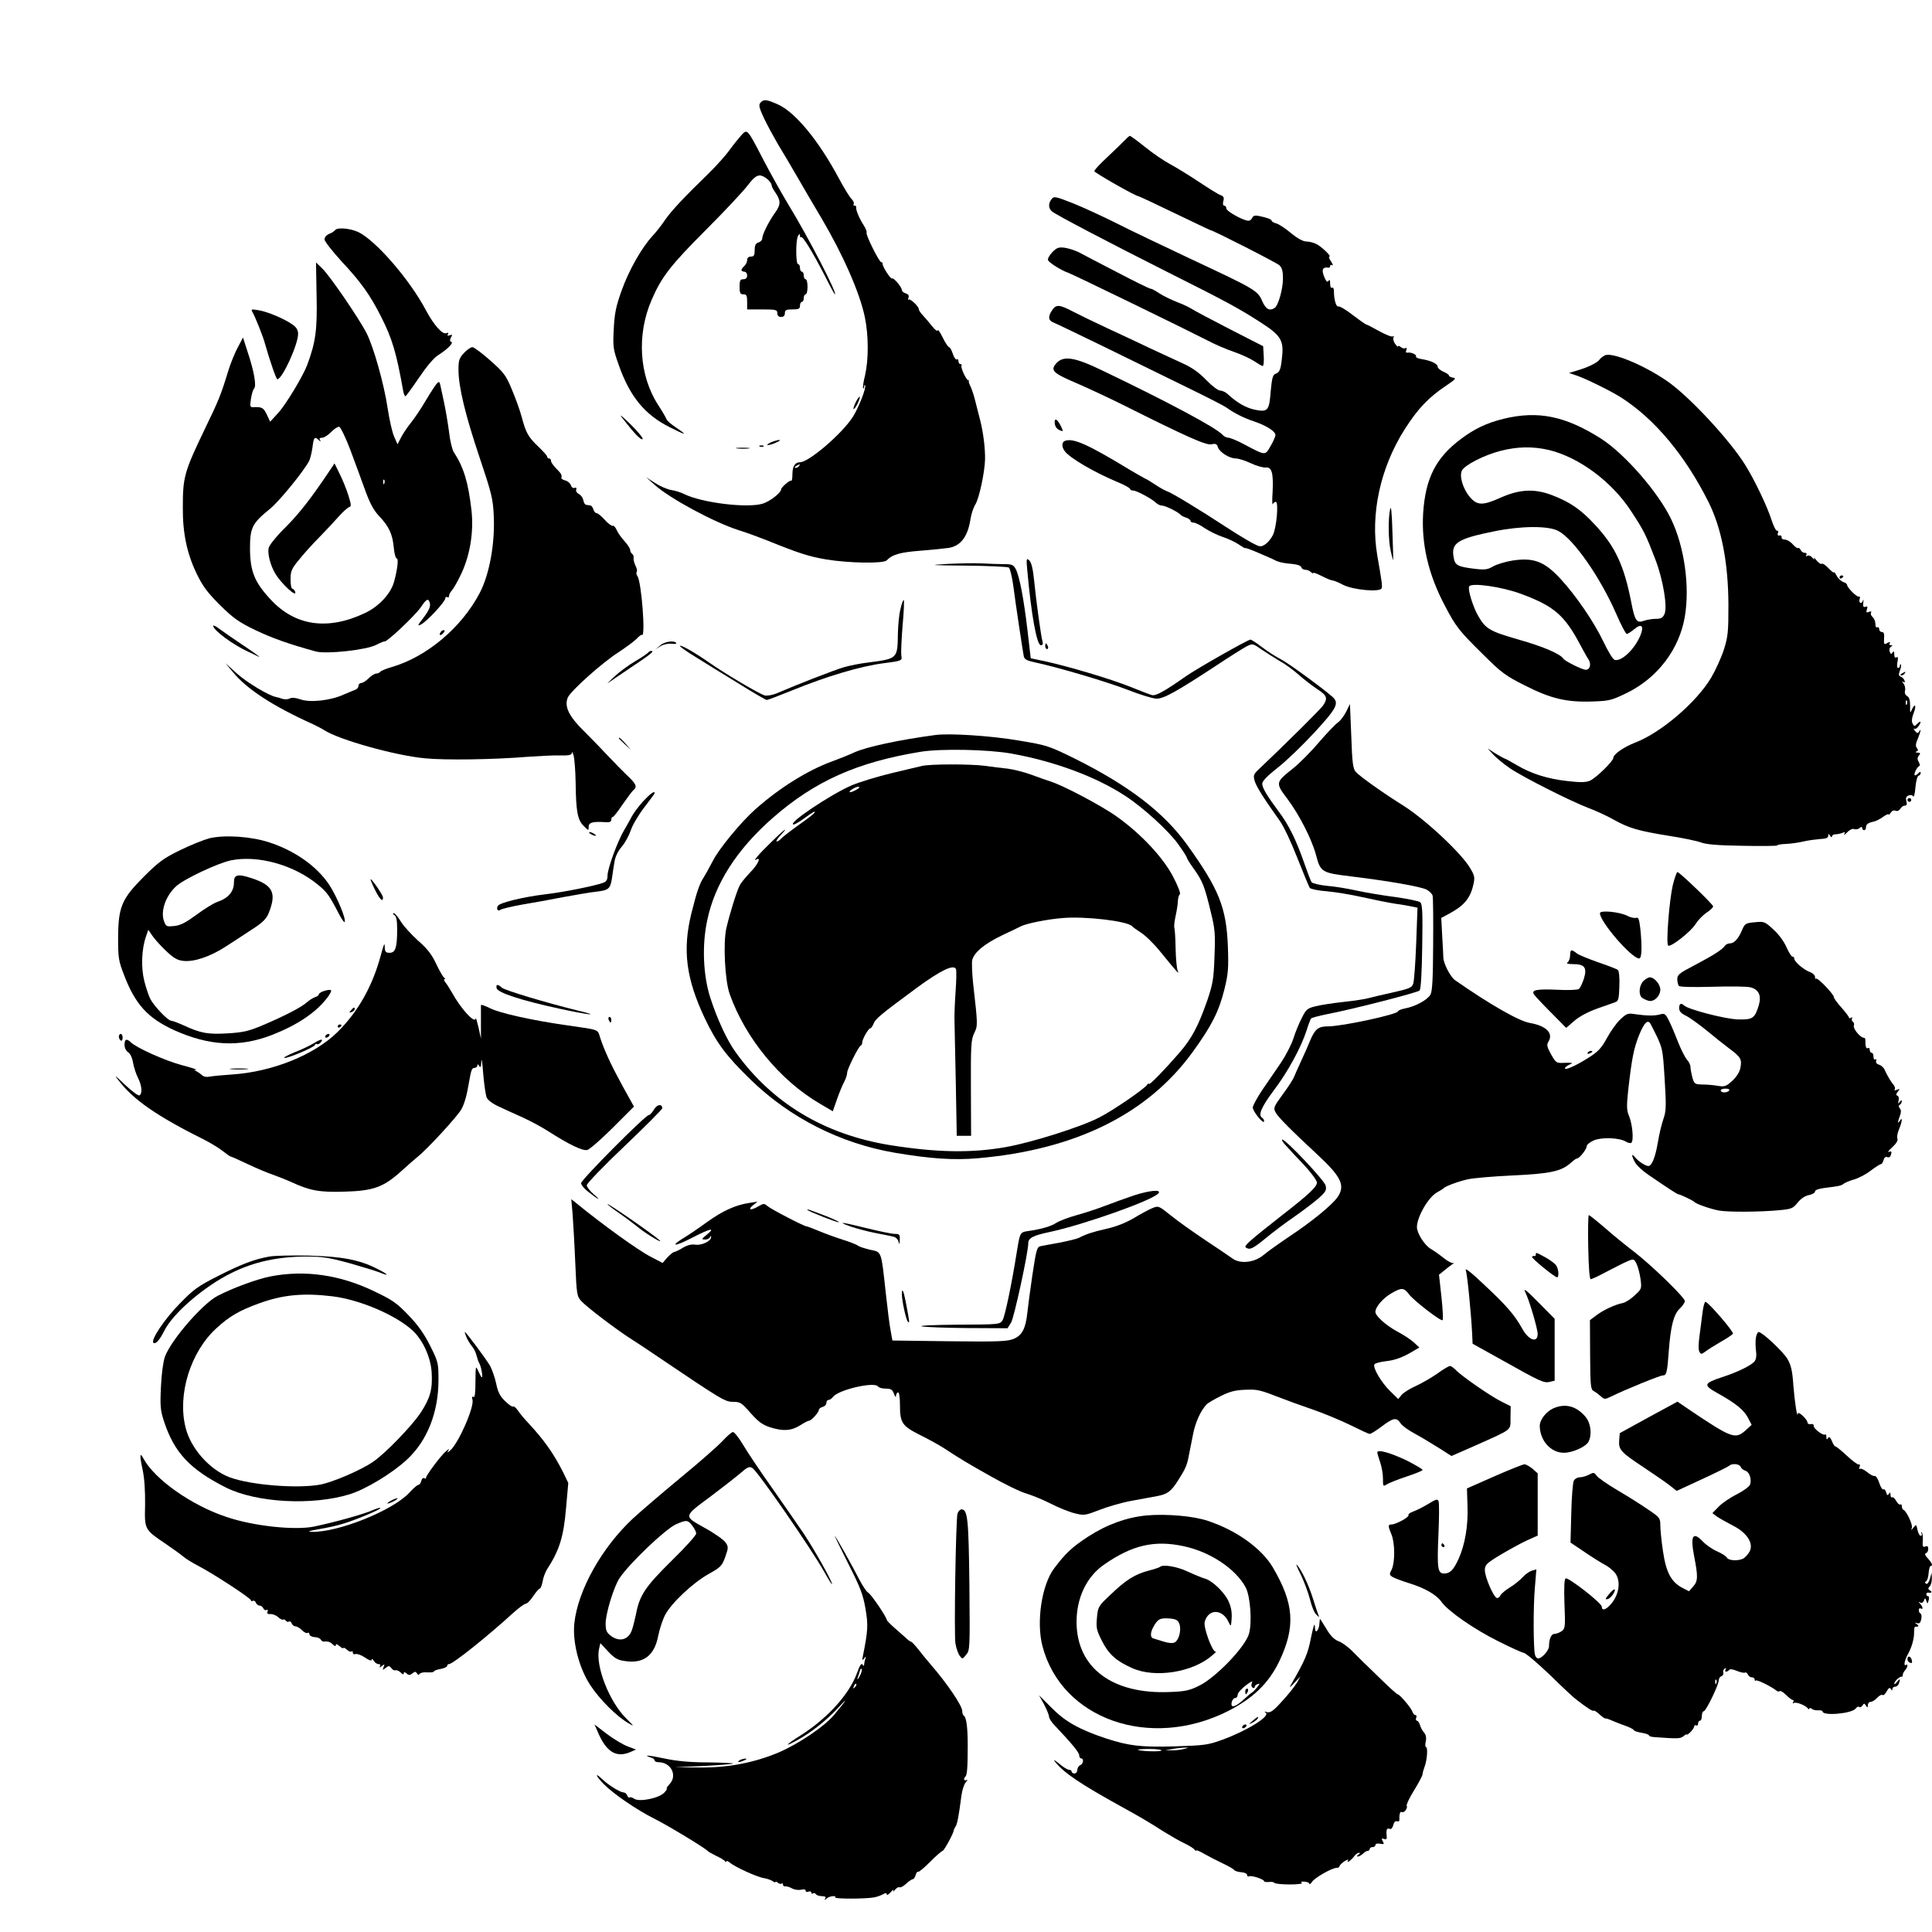 <?xml version="1.0" standalone="no"?>
<!DOCTYPE svg PUBLIC "-//W3C//DTD SVG 20010904//EN"
 "http://www.w3.org/TR/2001/REC-SVG-20010904/DTD/svg10.dtd">
<svg version="1.0" xmlns="http://www.w3.org/2000/svg"
 width="1024pt" height="1024pt" viewBox="0 0 1024 1024"
 preserveAspectRatio="xMidYMid meet">

<g transform="translate(0,1024) scale(0.1,-0.1)"
fill="#000000" stroke="none">
<path d="M4030 9695 c-10 -12 -6 -27 19 -81 17 -36 51 -98 74 -138 24 -39 72
-120 107 -181 35 -60 91 -157 126 -215 113 -192 202 -394 228 -522 20 -97 20
-224 1 -307 -9 -35 -13 -66 -10 -69 3 -3 5 1 5 8 0 7 2 11 5 8 9 -9 -34 -120
-65 -168 -57 -89 -233 -240 -280 -240 -26 0 -40 -22 -40 -64 0 -21 -3 -37 -6
-34 -6 6 -54 -35 -54 -46 0 -17 -58 -63 -96 -75 -80 -26 -326 4 -419 51 -16 8
-47 18 -68 21 -20 3 -59 20 -85 37 l-47 30 45 -40 c80 -72 316 -199 445 -240
39 -12 104 -36 145 -52 178 -72 226 -87 318 -103 120 -20 305 -23 322 -5 29
31 72 43 178 51 63 5 131 12 151 15 64 11 101 61 115 154 4 25 15 60 26 77 20
33 49 168 51 238 1 58 -9 142 -26 208 -8 31 -21 81 -28 110 -7 28 -19 62 -25
73 -6 12 -9 24 -7 28 3 3 2 4 -2 1 -8 -7 -43 67 -37 77 3 5 0 8 -5 8 -6 0 -11
7 -11 16 0 8 -4 13 -9 9 -5 -3 -15 11 -21 30 -6 19 -15 35 -20 35 -4 0 -20 23
-34 52 -14 29 -26 45 -26 37 0 -7 -13 1 -28 20 -15 19 -37 45 -49 58 -13 13
-23 28 -23 34 0 15 -47 59 -54 51 -4 -3 -4 1 -1 10 4 11 0 18 -14 23 -12 3
-21 12 -21 18 0 15 -45 68 -52 61 -7 -6 -54 68 -50 79 1 4 -2 7 -7 7 -11 0
-85 149 -78 157 3 3 -4 22 -17 42 -24 37 -41 81 -38 94 1 4 -3 7 -9 7 -5 0 -8
4 -4 9 3 6 -3 18 -13 28 -10 10 -40 59 -66 108 -107 200 -231 351 -324 392
-61 27 -75 28 -92 8z m205 -1925 c-3 -5 -12 -10 -18 -10 -7 0 -6 4 3 10 19 12
23 12 15 0z"/>
<path d="M3929 9523 c-14 -16 -42 -50 -62 -78 -19 -27 -70 -84 -112 -125 -135
-131 -197 -198 -231 -247 -18 -27 -47 -64 -65 -83 -57 -61 -127 -184 -165
-292 -30 -84 -37 -121 -41 -203 -5 -93 -3 -107 26 -188 58 -167 138 -265 270
-331 87 -44 99 -46 37 -4 -26 17 -51 38 -54 47 -3 9 -23 43 -44 75 -101 157
-114 373 -34 557 52 121 101 184 288 371 98 98 196 203 219 233 31 41 48 55
66 55 23 0 62 -33 63 -53 0 -5 8 -21 18 -35 31 -45 31 -66 1 -108 -34 -47 -69
-117 -69 -138 0 -8 -9 -18 -20 -21 -15 -5 -20 -15 -20 -41 0 -27 -4 -34 -20
-34 -13 0 -20 -7 -20 -19 0 -10 -7 -24 -15 -31 -8 -7 -15 -16 -15 -21 0 -5 7
-9 15 -9 8 0 15 -9 15 -20 0 -13 -7 -20 -20 -20 -17 0 -20 -7 -20 -40 0 -33 3
-40 20 -40 17 0 20 -7 20 -40 l0 -40 80 0 c73 0 80 -2 80 -20 0 -13 7 -20 20
-20 13 0 20 7 20 20 0 17 7 20 40 20 33 0 40 3 40 20 0 11 5 20 10 20 6 0 10
9 10 20 0 11 5 20 10 20 6 0 10 18 10 40 0 22 -4 40 -10 40 -5 0 -10 9 -10 20
0 11 -4 20 -10 20 -5 0 -10 9 -10 20 0 11 -4 20 -10 20 -13 0 -13 130 0 150 8
12 10 12 10 1 0 -8 3 -11 6 -8 8 8 61 -79 126 -205 27 -54 51 -98 53 -98 16 0
-142 305 -246 475 -37 61 -97 169 -134 240 -85 164 -84 163 -116 128z"/>
<path d="M5964 9499 c-10 -11 -52 -51 -91 -88 -40 -37 -73 -72 -73 -78 0 -8
219 -133 234 -133 3 0 89 -40 192 -90 102 -49 188 -90 190 -90 12 0 350 -172
365 -186 14 -13 19 -31 19 -70 0 -56 -25 -144 -44 -156 -27 -18 -47 -7 -66 36
-24 56 -36 63 -382 225 -150 71 -327 155 -393 189 -66 33 -167 80 -224 103
-99 39 -105 40 -118 23 -18 -24 -16 -49 3 -65 24 -19 302 -165 614 -322 315
-158 377 -192 492 -266 107 -69 123 -95 113 -185 -7 -67 -12 -79 -36 -88 -13
-5 -18 -26 -24 -92 -8 -104 -15 -112 -87 -97 -47 11 -91 36 -142 83 -11 10
-29 18 -39 18 -11 0 -44 25 -73 55 -36 38 -75 66 -121 87 -37 17 -115 53 -173
80 -58 28 -161 76 -230 108 -69 32 -151 72 -184 89 -70 37 -89 39 -110 6 -23
-34 -20 -54 9 -65 13 -5 133 -63 267 -128 134 -66 329 -161 433 -212 105 -51
201 -100 215 -110 45 -32 94 -56 145 -73 66 -22 115 -53 115 -73 0 -8 -12 -35
-26 -59 -29 -50 -25 -51 -138 9 -37 20 -76 36 -86 36 -9 0 -23 7 -30 15 -29
35 -286 173 -635 340 -148 72 -207 81 -245 41 -35 -39 -21 -53 106 -107 60
-26 174 -79 254 -119 331 -166 433 -211 461 -205 22 5 29 2 34 -15 8 -26 61
-60 95 -60 14 0 49 -11 79 -25 29 -14 65 -24 79 -23 33 4 42 -29 37 -131 -3
-42 -2 -70 1 -63 3 6 10 12 16 12 16 0 4 -140 -16 -177 -9 -18 -27 -40 -40
-48 -23 -15 -27 -15 -69 7 -24 13 -84 49 -133 81 -145 95 -295 186 -318 193
-11 4 -39 19 -61 34 -22 15 -47 30 -55 33 -8 4 -43 24 -77 44 -227 138 -305
173 -349 156 -17 -6 -18 -32 0 -55 27 -36 155 -111 279 -163 37 -15 67 -32 67
-37 0 -4 7 -8 16 -8 18 0 100 -44 121 -65 8 -8 23 -15 33 -15 18 0 89 -36 100
-51 3 -3 15 -9 28 -13 12 -4 22 -12 22 -17 0 -5 7 -9 16 -9 9 0 36 -13 60 -30
25 -16 67 -37 95 -46 28 -9 66 -27 85 -40 19 -13 34 -22 34 -19 0 2 21 -5 48
-16 26 -11 58 -25 72 -31 14 -6 34 -15 45 -21 11 -5 36 -11 55 -13 56 -5 74
-10 78 -22 2 -7 11 -12 21 -12 9 0 22 -5 29 -12 7 -7 12 -9 12 -5 0 4 19 -3
43 -15 23 -12 49 -23 57 -24 8 0 35 -11 59 -24 54 -27 195 -40 204 -18 4 13 2
30 -23 173 -38 220 16 467 146 671 69 108 126 168 219 230 48 32 55 40 37 42
-12 2 -22 7 -22 11 0 5 -13 14 -30 21 -16 7 -30 19 -30 26 0 16 -36 33 -87 41
-18 3 -30 9 -28 13 6 10 -25 24 -44 21 -9 -2 -12 3 -7 14 3 10 2 14 -5 10 -5
-4 -16 -1 -24 5 -8 7 -15 9 -15 4 0 -5 -7 2 -16 14 -8 12 -12 27 -8 34 4 6 3
8 -3 5 -6 -4 -39 9 -73 28 -34 19 -65 35 -68 35 -4 0 -36 23 -72 50 -35 28
-70 48 -76 46 -12 -5 -24 36 -24 81 0 14 -4 21 -10 18 -6 -4 -10 6 -10 22 0
18 -3 24 -8 15 -6 -9 -12 -5 -20 13 -20 44 -14 62 21 56 4 0 7 4 7 10 0 5 5 7
11 3 6 -3 3 5 -6 20 -10 14 -14 26 -9 26 13 0 -39 51 -68 66 -15 8 -39 14 -54
14 -17 0 -47 16 -82 45 -30 25 -65 48 -78 51 -13 3 -24 10 -24 14 0 8 -26 17
-71 26 -18 3 -28 0 -32 -11 -4 -8 -12 -15 -20 -15 -26 0 -117 50 -117 65 0 8
-5 15 -11 15 -7 0 -9 10 -5 24 5 19 1 26 -13 31 -11 3 -64 36 -118 72 -54 36
-123 78 -153 94 -30 16 -89 56 -130 89 -41 33 -78 60 -81 60 -3 0 -14 -9 -25
-21z"/>
<path d="M1775 9019 c-4 -5 -18 -14 -31 -19 -14 -6 -24 -18 -24 -29 0 -10 41
-62 90 -116 104 -111 152 -179 210 -294 59 -116 81 -191 117 -393 3 -16 8 -28
12 -28 3 0 35 44 71 97 39 58 79 106 100 119 52 33 86 67 72 72 -8 2 -9 9 -2
23 9 15 8 17 -6 12 -12 -4 -15 -3 -10 5 5 8 2 10 -9 6 -20 -8 -65 43 -105 117
-87 166 -270 377 -363 420 -46 20 -112 25 -122 8z"/>
<path d="M5576 8902 c-15 -17 -25 -35 -21 -42 9 -15 74 -55 105 -65 24 -8 608
-292 743 -361 37 -20 99 -46 137 -59 38 -13 86 -35 107 -49 21 -14 41 -26 46
-26 4 0 7 24 5 53 l-3 52 -176 90 c-97 50 -188 98 -203 108 -14 9 -50 26 -80
37 -30 12 -71 32 -91 45 -20 14 -41 25 -47 25 -6 0 -86 39 -177 87 -91 47
-183 95 -203 106 -21 10 -54 21 -75 24 -33 4 -42 0 -67 -25z"/>
<path d="M1678 8672 c4 -181 -5 -246 -50 -367 -23 -60 -112 -208 -153 -253
l-43 -47 -18 38 c-17 36 -26 41 -70 39 -19 -1 -20 3 -14 44 4 25 11 49 17 55
13 13 0 91 -34 192 l-25 78 -28 -53 c-16 -29 -38 -85 -50 -123 -38 -125 -51
-158 -125 -310 -109 -227 -116 -254 -116 -415 -1 -136 22 -244 73 -350 33 -68
57 -100 124 -167 71 -70 99 -90 188 -133 92 -44 182 -75 320 -113 57 -15 267
8 320 35 23 12 43 20 44 18 10 -6 162 137 192 181 23 35 36 46 42 37 15 -24 8
-45 -28 -93 -32 -41 -33 -45 -13 -35 31 15 129 121 129 138 0 7 5 10 10 7 6
-3 10 -1 10 6 0 7 6 20 14 28 8 9 28 43 44 76 52 102 74 232 61 350 -17 148
-41 228 -94 309 -8 12 -20 60 -25 107 -6 46 -18 116 -26 154 -8 39 -17 80 -20
93 -4 20 -7 21 -19 9 -7 -8 -34 -49 -59 -91 -25 -43 -61 -96 -80 -119 -18 -23
-42 -58 -51 -77 l-18 -35 -18 41 c-10 22 -25 89 -34 148 -19 129 -74 324 -111
398 -38 76 -196 307 -236 345 l-33 32 3 -177z m179 -817 c25 -66 60 -163 79
-215 25 -69 45 -105 73 -135 52 -54 72 -97 78 -167 3 -32 10 -58 16 -58 10 0
4 -56 -14 -122 -17 -64 -80 -132 -154 -167 -198 -94 -371 -69 -501 72 -85 91
-108 149 -109 268 0 113 11 135 106 212 49 40 177 197 207 253 6 11 14 44 18
72 7 55 11 60 33 40 11 -10 13 -10 7 0 -5 8 -1 12 12 12 10 0 31 14 47 30 16
17 35 29 43 28 7 -2 34 -57 59 -123z m180 -177 c-3 -8 -6 -5 -6 6 -1 11 2 17
5 13 3 -3 4 -12 1 -19z"/>
<path d="M1749 7748 c-97 -145 -162 -229 -234 -301 -48 -47 -87 -95 -91 -111
-7 -29 9 -93 35 -136 32 -54 119 -134 105 -95 -4 8 -10 15 -15 15 -5 0 -9 22
-9 49 0 43 5 56 43 102 23 29 71 83 107 119 36 37 83 87 105 112 22 25 47 47
55 50 13 4 12 12 -4 64 -10 32 -31 83 -46 113 l-27 55 -24 -36z"/>
<path d="M1339 8584 c14 -24 57 -132 65 -164 27 -95 60 -190 66 -190 26 0 110
184 110 240 0 20 -8 35 -30 50 -42 30 -134 69 -181 76 -38 6 -40 6 -30 -12z"/>
<path d="M2459 8369 c-25 -27 -29 -39 -29 -88 0 -91 36 -240 112 -466 64 -191
71 -218 75 -310 7 -145 -23 -310 -74 -407 -96 -184 -281 -339 -465 -393 -32
-9 -60 -21 -63 -26 -4 -5 -13 -9 -21 -9 -8 0 -26 -11 -40 -25 -14 -14 -31 -25
-39 -25 -8 0 -15 -7 -15 -15 0 -9 -8 -18 -17 -21 -10 -4 -38 -15 -63 -26 -68
-31 -176 -43 -227 -25 -26 9 -47 11 -57 5 -9 -5 -26 -6 -39 -2 -12 4 -28 9
-35 10 -37 7 -151 75 -205 123 l-62 56 40 -48 c74 -90 212 -180 425 -276 19
-9 46 -23 60 -32 78 -50 373 -133 530 -148 109 -11 367 -7 550 8 58 4 133 8
167 7 50 -1 63 2 64 14 0 8 5 2 9 -14 5 -16 10 -82 11 -146 2 -151 10 -196 43
-228 26 -26 26 -26 26 -4 0 23 22 29 93 24 18 -1 27 3 27 13 0 8 3 15 8 15 4
0 27 29 51 65 25 36 51 71 58 77 22 18 15 33 -34 79 -25 24 -69 69 -97 99 -28
30 -85 89 -127 131 -83 81 -109 133 -90 181 13 34 186 189 274 244 39 26 81
57 93 70 12 13 23 21 26 19 21 -21 -2 286 -24 312 -5 7 -7 17 -3 22 3 6 0 21
-7 33 -6 13 -11 30 -10 40 2 9 -2 19 -8 23 -5 3 -10 12 -10 20 0 8 -14 29 -30
47 -17 18 -36 45 -42 60 -7 15 -16 24 -21 21 -4 -2 -23 11 -41 31 -18 20 -37
36 -44 36 -6 0 -14 9 -17 20 -3 11 -11 21 -16 21 -5 1 -15 2 -21 3 -7 0 -14
11 -16 24 -2 12 -12 27 -23 33 -12 6 -18 17 -15 24 3 9 0 12 -9 9 -7 -3 -16 3
-19 14 -4 11 -18 23 -32 26 -14 4 -22 11 -18 17 3 6 -2 19 -12 29 -32 32 -44
49 -44 60 0 5 -4 10 -10 10 -5 0 -10 4 -10 10 0 5 -21 28 -46 52 -54 51 -67
75 -88 155 -9 34 -32 99 -52 146 -32 78 -43 92 -115 156 -44 39 -87 71 -95 71
-9 0 -29 -14 -45 -31z"/>
<path d="M8505 8356 c-11 -6 -24 -16 -28 -23 -10 -15 -62 -41 -119 -57 l-42
-13 39 -13 c48 -16 183 -82 239 -118 176 -113 337 -305 461 -552 69 -138 105
-320 106 -545 0 -144 -2 -168 -24 -238 -14 -43 -44 -109 -67 -148 -77 -130
-264 -291 -401 -344 -64 -25 -118 -63 -118 -82 -1 -18 -91 -106 -124 -121 -22
-9 -49 -10 -118 -2 -108 12 -193 39 -272 86 -32 19 -60 34 -63 34 -2 0 -23 12
-47 26 l-42 27 30 -33 c17 -18 56 -50 88 -72 69 -47 324 -176 420 -212 37 -14
96 -41 131 -61 81 -45 130 -59 291 -85 72 -11 148 -27 170 -35 29 -11 91 -16
223 -18 100 -2 182 -1 182 2 0 4 21 7 47 8 25 1 67 7 92 13 25 6 65 11 88 13
30 1 43 6 43 17 0 13 1 13 10 0 6 -9 10 -10 10 -3 0 6 8 11 18 11 9 0 26 3 36
7 15 7 17 5 11 -6 -4 -8 2 -4 15 9 13 14 29 21 37 18 9 -4 22 -1 29 5 10 8 14
8 14 0 0 -6 5 -11 10 -11 6 0 10 6 10 14 0 17 11 25 40 31 11 2 34 13 50 25
17 12 30 18 30 13 0 -4 5 0 11 9 6 10 16 15 26 11 9 -4 19 1 25 10 5 10 16 17
24 17 10 0 13 7 8 24 -4 17 -1 25 12 30 10 4 21 2 24 -5 4 -6 10 15 12 47 3
32 10 60 16 62 7 2 12 9 12 15 0 8 -4 7 -12 -1 -20 -20 -27 -14 -15 13 7 14
16 25 20 25 4 0 3 9 -3 21 -9 15 -8 24 1 35 9 11 8 14 -7 15 -12 0 -14 3 -6 6
9 4 10 8 2 18 -8 10 -7 23 5 50 16 41 20 58 6 37 -6 -10 -11 -9 -22 5 -7 10
-9 15 -5 11 5 -4 15 0 22 10 19 24 17 36 -3 17 -15 -16 -17 -16 -26 0 -6 12
-4 30 6 56 16 41 7 55 -10 17 -9 -20 -10 -17 -9 20 0 31 -4 46 -16 53 -10 5
-14 17 -11 29 3 11 -1 28 -8 37 -9 11 -10 14 -2 9 9 -5 11 -2 7 8 -3 8 -12 17
-20 20 -11 4 -12 11 -4 32 6 15 8 29 5 32 -3 3 -5 0 -5 -6 0 -7 -4 -12 -10
-12 -5 0 -7 13 -3 32 4 22 3 29 -5 24 -8 -5 -12 1 -12 16 0 16 -3 19 -9 10 -6
-11 -10 -10 -15 4 -4 10 -1 21 6 26 11 6 10 8 0 8 -7 0 -10 5 -6 11 4 8 1 8
-13 1 -17 -10 -19 -8 -17 24 2 24 -1 34 -11 34 -8 0 -15 7 -15 16 0 8 -4 12
-10 9 -6 -3 -10 4 -10 18 0 14 -7 30 -15 37 -8 7 -12 17 -8 23 4 6 0 8 -11 4
-14 -6 -16 -3 -11 13 5 15 3 18 -8 14 -11 -4 -14 2 -11 23 2 15 1 20 -2 10 -3
-9 -9 -15 -14 -12 -5 3 -7 12 -3 21 3 8 1 14 -5 12 -11 -3 -62 48 -62 62 0 5
-9 12 -20 15 -11 4 -27 18 -35 33 -8 15 -14 23 -15 18 0 -4 -13 6 -29 23 -15
16 -32 27 -35 23 -4 -4 -16 4 -28 18 -11 14 -17 18 -13 10 4 -8 0 -7 -9 4 -8
10 -20 15 -27 10 -8 -4 -10 -3 -5 4 4 7 1 12 -9 12 -8 0 -18 7 -21 15 -4 8 -9
13 -14 10 -4 -2 -17 7 -28 20 -12 14 -31 25 -42 25 -11 0 -19 6 -17 13 1 6 -4
11 -12 9 -8 -2 -11 3 -8 12 4 9 2 15 -4 13 -6 -1 -18 23 -28 53 -24 76 -93
220 -143 299 -85 135 -299 364 -413 442 -127 87 -294 155 -330 135z m1602
-1848 c-3 -8 -6 -5 -6 6 -1 11 2 17 5 13 3 -3 4 -12 1 -19z"/>
<path d="M4536 8109 c-9 -18 -14 -34 -12 -37 3 -2 12 10 21 28 9 18 14 34 12
37 -3 2 -12 -10 -21 -28z"/>
<path d="M3298 8025 c65 -84 100 -120 108 -112 4 4 -25 40 -66 80 -44 43 -61
56 -42 32z"/>
<path d="M7968 8020 c-89 -22 -153 -53 -224 -106 -134 -100 -189 -209 -201
-394 -10 -164 28 -326 115 -490 59 -113 76 -134 203 -259 96 -96 119 -113 221
-164 137 -70 222 -90 359 -85 90 3 101 6 185 47 161 80 275 231 304 403 27
160 -2 370 -73 517 -68 142 -246 346 -371 426 -189 120 -334 150 -518 105z
m241 -165 c159 -38 334 -167 436 -324 69 -105 78 -124 129 -257 41 -107 65
-251 48 -289 -9 -20 -19 -25 -46 -25 -19 0 -47 -5 -62 -10 -39 -15 -49 -1 -68
98 -38 194 -84 294 -190 408 -76 83 -134 123 -231 160 -93 35 -171 31 -272
-14 -94 -42 -123 -42 -162 3 -36 42 -57 109 -43 140 13 29 116 82 204 105 89
23 172 25 257 5z m50 -429 c81 -42 223 -246 308 -441 25 -58 50 -105 55 -105
6 0 24 12 41 26 38 32 52 16 31 -35 -31 -74 -103 -141 -137 -128 -9 3 -36 48
-60 99 -49 102 -143 240 -226 330 -85 92 -142 114 -254 97 -38 -6 -84 -20
-103 -31 -29 -17 -44 -19 -96 -13 -91 11 -106 18 -113 59 -15 78 18 100 215
140 144 29 285 30 339 2z m-199 -333 c179 -66 233 -114 319 -277 15 -28 33
-61 41 -72 15 -25 7 -54 -15 -54 -19 0 -111 46 -119 59 -16 25 -106 64 -237
101 -153 44 -175 57 -214 125 -28 48 -57 143 -48 157 12 21 173 -2 273 -39z"/>
<path d="M5590 8003 c0 -23 11 -38 31 -45 15 -6 15 -4 2 23 -18 36 -33 46 -33
22z"/>
<path d="M4085 7895 c-16 -8 -23 -14 -15 -14 8 0 29 6 45 14 17 7 23 13 15 13
-8 0 -28 -6 -45 -13z"/>
<path d="M4028 7873 c7 -3 16 -2 19 1 4 3 -2 6 -13 5 -11 0 -14 -3 -6 -6z"/>
<path d="M3908 7863 c18 -2 45 -2 60 0 15 2 0 4 -33 4 -33 0 -45 -2 -27 -4z"/>
<path d="M7368 7541 c-11 -49 -10 -162 3 -221 6 -28 12 -50 13 -48 1 2 -1 71
-4 153 -3 101 -7 139 -12 116z"/>
<path d="M5445 7215 c21 -233 50 -395 72 -395 9 0 12 7 9 18 -8 25 -35 223
-45 326 -6 60 -14 93 -25 105 -16 15 -17 11 -11 -54z"/>
<path d="M5020 7251 c-103 -6 -93 -7 100 -9 118 -1 220 -6 227 -10 6 -4 16
-45 23 -92 13 -102 50 -346 56 -377 3 -17 15 -24 56 -33 120 -25 390 -105 497
-147 64 -25 132 -46 151 -46 39 0 104 36 319 177 69 46 141 91 158 100 32 16
33 16 80 -17 27 -18 71 -46 98 -62 28 -15 72 -48 99 -72 26 -23 70 -57 97 -75
53 -34 58 -49 31 -88 -14 -20 -190 -195 -344 -341 -24 -23 -26 -31 -18 -58 8
-29 49 -94 134 -213 19 -26 60 -113 92 -195 32 -81 62 -153 66 -159 5 -6 45
-15 91 -18 45 -4 129 -18 187 -31 58 -13 137 -29 175 -35 39 -5 81 -13 94 -16
l24 -5 -7 -190 c-4 -105 -11 -201 -16 -214 -7 -20 -23 -26 -107 -45 -54 -12
-111 -25 -128 -30 -16 -5 -75 -14 -130 -20 -56 -6 -123 -16 -150 -23 -46 -11
-52 -16 -75 -62 -14 -27 -35 -77 -45 -110 -11 -33 -40 -89 -64 -125 -25 -36
-68 -100 -98 -143 -29 -43 -53 -87 -53 -97 0 -21 59 -93 60 -73 0 6 -4 15 -10
18 -23 14 -6 55 60 144 75 98 147 231 176 322 9 30 20 57 23 61 4 4 42 14 86
23 132 25 478 114 489 125 7 7 12 93 14 234 3 181 1 225 -11 234 -7 6 -65 18
-128 27 -63 8 -155 23 -205 34 -49 11 -122 23 -162 26 -39 4 -76 13 -80 19 -5
6 -23 54 -41 106 -40 115 -81 199 -131 265 -64 86 -90 129 -90 151 0 14 26 41
82 85 45 35 132 119 195 187 118 128 132 155 96 188 -52 46 -234 179 -273 199
-25 13 -70 41 -100 64 -30 23 -58 41 -62 41 -14 0 -283 -153 -342 -194 -114
-80 -160 -106 -181 -100 -11 3 -63 23 -115 44 -102 41 -327 108 -451 135 l-76
16 -17 147 c-20 169 -42 285 -62 325 -13 24 -20 27 -67 27 -28 0 -81 2 -117 4
-36 2 -117 0 -180 -3z"/>
<path d="M9750 7179 c0 -5 5 -7 10 -4 6 3 10 8 10 11 0 2 -4 4 -10 4 -5 0 -10
-5 -10 -11z"/>
<path d="M4772 7009 c-7 -28 -12 -85 -13 -127 -2 -133 -1 -133 -154 -153 -44
-5 -104 -17 -134 -26 -48 -14 -246 -91 -355 -138 -22 -9 -49 -14 -63 -11 -28
8 -203 111 -288 170 -77 54 -155 99 -161 93 -3 -3 32 -28 78 -56 46 -29 148
-92 228 -141 80 -50 149 -90 154 -90 5 0 66 23 135 51 183 75 366 129 486 144
94 12 98 13 92 41 -2 14 1 86 7 160 7 74 9 134 6 134 -4 0 -12 -23 -18 -51z"/>
<path d="M1130 6923 c0 -23 104 -100 185 -137 22 -10 45 -21 50 -24 27 -14 -9
13 -84 63 -45 30 -98 67 -117 81 -19 15 -34 22 -34 17z"/>
<path d="M2335 6889 c-11 -17 1 -21 15 -4 8 9 8 15 2 15 -6 0 -14 -5 -17 -11z"/>
<path d="M3499 6819 l-24 -20 27 17 c16 9 40 14 57 12 17 -2 28 -1 25 4 -10
15 -62 8 -85 -13z"/>
<path d="M5540 6815 c0 -8 4 -15 10 -15 5 0 7 7 4 15 -4 8 -8 15 -10 15 -2 0
-4 -7 -4 -15z"/>
<path d="M3436 6782 c-3 -5 -34 -26 -68 -46 -35 -20 -86 -58 -114 -84 -28 -26
-41 -40 -30 -31 12 8 67 46 124 84 102 68 123 85 103 85 -5 0 -12 -4 -15 -8z"/>
<path d="M10080 6670 c-9 -6 -10 -10 -3 -10 6 0 15 5 18 10 8 12 4 12 -15 0z"/>
<path d="M7135 6468 c-11 -22 -30 -47 -42 -56 -13 -8 -59 -56 -103 -107 -43
-51 -105 -113 -137 -138 -93 -74 -94 -76 -29 -162 62 -83 128 -211 151 -296
24 -92 30 -95 185 -114 198 -24 369 -54 401 -70 15 -8 30 -23 32 -32 3 -10 4
-126 3 -258 -1 -179 -4 -247 -14 -266 -15 -28 -80 -64 -136 -74 -20 -4 -36
-11 -36 -15 0 -16 -296 -80 -372 -80 -51 0 -68 -14 -94 -75 -9 -22 -29 -69
-46 -105 -17 -36 -34 -75 -39 -87 -4 -12 -31 -54 -60 -93 -48 -66 -51 -73 -38
-96 12 -24 83 -95 223 -225 126 -117 148 -164 104 -226 -32 -43 -134 -127
-253 -206 -55 -37 -117 -81 -137 -98 -48 -41 -125 -50 -166 -19 -15 11 -79 54
-142 96 -63 42 -145 100 -182 130 -67 54 -68 54 -102 40 -19 -8 -63 -32 -98
-53 -41 -24 -93 -45 -144 -56 -74 -17 -105 -27 -146 -48 -10 -5 -55 -16 -100
-25 -46 -8 -92 -17 -103 -19 -19 -4 -23 -20 -43 -152 -12 -81 -24 -172 -27
-202 -9 -83 -28 -119 -72 -137 -32 -14 -82 -16 -340 -13 l-303 4 -9 50 c-6 28
-17 118 -26 200 -25 229 -21 218 -83 231 -29 7 -58 16 -65 22 -6 5 -43 20 -82
32 -38 12 -95 33 -126 46 -31 13 -60 24 -64 24 -13 0 -190 92 -208 108 -16 14
-20 14 -46 -1 -40 -24 -61 -21 -31 4 l25 20 -45 -7 c-72 -11 -139 -41 -225
-103 -44 -32 -96 -67 -116 -79 -81 -49 -57 -52 36 -4 103 53 130 58 80 17 -28
-23 -28 -24 -8 -25 12 0 24 6 26 13 4 7 6 8 6 1 2 -21 -49 -46 -83 -41 -21 3
-42 -2 -66 -16 -19 -12 -40 -22 -47 -23 -7 -1 -23 -15 -37 -30 l-24 -28 -63
33 c-65 33 -252 168 -387 278 l-34 27 7 -80 c3 -43 10 -159 14 -256 7 -169 9
-179 32 -204 29 -32 191 -155 269 -204 30 -19 93 -61 140 -93 338 -228 353
-237 396 -237 38 0 45 -5 92 -59 40 -45 62 -62 101 -75 70 -23 115 -20 161 9
22 14 43 25 48 25 12 0 52 44 52 57 0 6 9 13 20 16 11 3 20 12 20 21 0 9 5 16
11 16 7 0 17 7 24 16 28 38 222 83 239 55 4 -6 22 -11 41 -11 27 0 35 -5 43
-27 7 -18 11 -22 11 -10 1 9 6 17 11 17 6 0 10 -29 10 -67 0 -95 11 -111 109
-160 46 -23 100 -53 120 -66 95 -62 125 -80 251 -151 74 -42 160 -84 190 -92
30 -9 89 -33 130 -54 41 -21 98 -44 127 -51 49 -12 55 -11 130 18 43 17 119
39 168 48 50 9 113 21 141 26 52 10 72 25 109 84 36 56 47 80 55 125 5 25 15
77 23 116 12 64 41 129 73 161 6 7 39 26 73 43 47 24 77 32 129 34 66 3 79 0
192 -44 30 -12 105 -39 166 -60 61 -21 152 -59 203 -84 50 -25 95 -46 101 -46
6 0 35 18 64 40 61 46 78 49 99 17 8 -13 41 -37 73 -54 33 -18 90 -52 128 -76
l69 -44 121 53 c208 93 191 80 192 150 l1 61 -46 23 c-55 26 -218 139 -245
169 -11 11 -24 21 -31 21 -6 0 -37 -18 -68 -41 -32 -22 -82 -51 -113 -65 -31
-14 -65 -35 -75 -47 l-18 -22 -44 43 c-46 45 -93 125 -82 141 3 6 32 13 64 17
39 4 79 18 117 39 l57 33 -28 26 c-16 15 -55 41 -86 57 -63 34 -119 84 -119
106 0 26 40 72 84 98 55 32 67 31 94 -5 27 -35 170 -145 178 -137 4 3 1 59 -6
123 l-13 118 25 20 c14 12 34 27 44 34 10 7 14 10 8 8 -7 -3 -29 8 -49 24 -21
17 -53 40 -72 51 -34 21 -73 83 -73 116 1 55 62 160 108 184 15 8 29 17 32 20
9 11 75 36 127 48 28 7 136 16 240 21 200 9 260 22 310 68 13 12 27 22 32 22
12 0 51 49 51 65 0 8 17 22 38 31 43 18 136 14 170 -7 12 -7 25 -10 29 -5 13
12 5 98 -12 139 -14 33 -14 53 -5 140 19 168 29 219 58 292 28 68 47 85 62 55
65 -127 62 -118 73 -289 9 -143 8 -169 -6 -210 -9 -25 -23 -82 -30 -126 -13
-77 -32 -125 -50 -125 -15 0 -51 23 -69 44 -21 26 -23 15 -3 -23 8 -16 40 -46
71 -67 105 -72 154 -104 160 -104 9 0 78 -33 84 -40 9 -11 84 -37 130 -46 51
-9 220 -8 323 2 62 6 70 9 95 40 17 21 39 36 60 40 17 3 32 12 32 19 0 8 20
15 53 19 78 10 84 11 99 22 7 6 32 16 56 23 24 7 64 28 88 47 25 19 49 34 54
34 4 0 10 10 13 21 4 14 11 20 20 16 10 -4 17 2 20 14 4 16 2 19 -11 14 -9 -3
-2 7 17 24 21 19 31 36 28 45 -4 9 0 31 8 50 17 41 20 70 5 46 -13 -20 -13 -8
0 26 7 18 7 30 0 39 -8 9 -8 15 0 20 5 3 10 12 10 18 0 7 -4 6 -11 -3 -9 -12
-10 -11 -6 7 3 12 0 24 -7 26 -8 3 -7 9 3 21 12 15 12 16 -5 10 -10 -4 -16 -4
-12 1 4 4 2 15 -4 23 -15 17 -34 49 -48 80 -5 13 -19 26 -31 29 -12 4 -18 11
-15 20 3 8 1 11 -4 8 -6 -3 -10 3 -10 14 0 12 -4 21 -10 21 -5 0 -10 7 -10 16
0 8 -4 12 -10 9 -9 -6 -14 10 -13 43 1 6 -4 12 -9 12 -18 0 -58 49 -52 64 3 8
0 17 -5 21 -6 3 -8 11 -5 17 4 7 2 8 -4 4 -7 -4 -12 -4 -12 1 0 4 -18 28 -40
53 -22 24 -40 49 -40 55 0 15 -86 105 -94 98 -3 -4 -6 1 -6 9 0 9 -12 21 -27
26 -33 12 -83 55 -83 71 0 6 -4 11 -10 11 -5 0 -19 22 -31 49 -12 29 -41 69
-69 94 -46 43 -50 44 -99 39 -48 -4 -53 -7 -67 -40 -19 -46 -42 -72 -65 -72
-10 0 -22 -6 -26 -12 -13 -20 -61 -51 -160 -103 -81 -42 -93 -51 -93 -74 0
-14 4 -30 8 -36 4 -6 69 -8 177 -5 94 3 185 2 203 -3 44 -11 59 -44 44 -95
-21 -69 -32 -77 -109 -75 -66 1 -266 53 -287 74 -16 15 -26 10 -26 -14 0 -17
10 -28 35 -40 19 -9 69 -45 111 -79 42 -35 95 -77 118 -94 62 -46 69 -58 61
-101 -4 -24 -19 -48 -43 -71 -33 -30 -41 -33 -77 -27 -22 4 -59 7 -82 7 -40 1
-43 3 -53 37 -5 20 -10 45 -10 55 0 11 -8 29 -19 40 -10 12 -31 53 -46 91 -15
39 -36 89 -48 113 -19 39 -24 42 -47 36 -28 -9 -75 -8 -135 1 -37 6 -44 3 -76
-27 -20 -18 -52 -63 -72 -100 -31 -56 -47 -73 -104 -108 -66 -42 -129 -68
-117 -49 3 6 16 14 28 19 15 7 9 8 -28 7 -48 -2 -48 -2 -75 45 -22 40 -24 50
-14 67 28 45 -12 84 -97 99 -58 9 -216 100 -398 227 -25 18 -61 88 -62 120 0
11 -3 63 -6 115 l-5 95 43 23 c78 42 111 81 127 153 9 38 7 48 -17 88 -45 78
-241 261 -357 333 -96 60 -227 152 -249 177 -15 17 -19 46 -24 190 l-7 170
-20 -41z m2030 -2008 c-3 -5 -15 -10 -26 -10 -10 0 -19 5 -19 10 0 6 12 10 26
10 14 0 23 -4 19 -10z"/>
<path d="M4955 6344 c-192 -26 -359 -62 -425 -91 -30 -14 -85 -36 -121 -49
-128 -47 -275 -138 -404 -252 -76 -67 -197 -213 -229 -279 -17 -32 -37 -69
-46 -83 -22 -33 -37 -76 -66 -193 -47 -192 -28 -343 71 -553 63 -133 115 -202
246 -329 208 -201 475 -336 763 -385 189 -32 312 -40 438 -29 518 45 901 234
1140 564 100 138 139 215 168 333 20 81 22 111 18 225 -8 207 -47 304 -215
538 -125 174 -310 315 -594 457 -140 69 -149 72 -299 97 -145 25 -370 40 -445
29z m405 -98 c229 -41 450 -123 605 -225 95 -62 231 -186 280 -256 25 -34 45
-66 45 -70 0 -4 16 -30 36 -58 47 -65 59 -95 90 -225 24 -96 26 -121 21 -242
-4 -121 -9 -146 -39 -235 -48 -136 -81 -198 -147 -275 -79 -91 -161 -175 -161
-165 0 5 -6 2 -12 -7 -23 -27 -184 -137 -254 -172 -100 -51 -358 -132 -494
-156 -182 -32 -365 -29 -615 11 -348 57 -625 224 -818 495 -45 63 -96 174
-132 285 -38 118 -45 277 -17 409 40 195 157 378 349 546 222 194 446 294 780
349 108 18 359 13 483 -9z"/>
<path d="M4885 6180 c-16 -4 -88 -21 -160 -38 -71 -17 -166 -46 -210 -64 -114
-49 -350 -208 -308 -208 5 0 28 13 49 28 56 41 68 47 60 33 -4 -6 -43 -36 -86
-66 -42 -30 -83 -62 -90 -70 -7 -8 -17 -15 -23 -15 -6 0 5 17 24 37 47 51 8
21 -60 -47 -61 -59 -94 -99 -73 -86 29 17 9 -26 -30 -66 -23 -24 -48 -54 -56
-68 -16 -29 -54 -151 -72 -229 -18 -77 -8 -280 18 -351 83 -233 267 -457 478
-580 l68 -40 22 63 c12 34 29 76 38 92 9 17 16 38 16 49 0 19 60 139 72 144 5
2 8 10 8 17 0 17 33 75 43 75 4 0 12 11 17 24 10 26 36 48 230 191 127 93 196
126 207 98 3 -8 2 -60 -2 -116 -4 -56 -7 -127 -6 -157 1 -30 4 -180 7 -332 l5
-278 38 0 38 0 -1 253 c-1 225 1 256 17 290 20 41 20 42 -5 262 -6 56 -8 113
-5 127 11 41 64 85 157 130 47 22 93 44 102 49 28 14 139 37 218 43 119 11
347 -16 370 -43 3 -4 24 -19 47 -34 24 -15 70 -60 102 -100 93 -114 103 -125
93 -102 -5 11 -10 64 -11 118 -1 54 -4 104 -7 110 -2 7 1 35 7 62 6 28 12 64
12 80 1 17 6 33 11 36 4 4 -11 44 -35 90 -53 103 -170 228 -297 319 -82 59
-290 169 -357 189 -16 5 -61 21 -99 35 -38 14 -94 28 -125 32 -31 3 -85 10
-121 15 -77 10 -293 10 -335 -1z m-345 -125 c-33 -19 -50 -18 -26 0 11 8 27
15 35 15 10 -1 7 -6 -9 -15z"/>
<path d="M3280 6327 c0 -2 15 -16 33 -33 l32 -29 -29 33 c-28 30 -36 37 -36
29z"/>
<path d="M3407 5991 c-24 -27 -50 -62 -58 -78 -8 -15 -26 -48 -41 -73 -35 -59
-88 -204 -88 -241 0 -22 -6 -32 -23 -38 -43 -16 -211 -50 -307 -61 -116 -14
-240 -44 -251 -61 -10 -17 0 -32 14 -21 7 5 57 17 112 27 55 9 154 27 220 40
66 12 146 26 177 29 65 8 73 15 82 74 3 23 9 61 13 85 4 26 18 56 39 80 18 21
39 61 48 88 9 27 41 81 71 120 30 39 55 73 55 75 0 15 -24 -3 -63 -45z"/>
<path d="M10110 6000 c0 -5 5 -10 10 -10 6 0 10 5 10 10 0 6 -4 10 -10 10 -5
0 -10 -4 -10 -10z"/>
<path d="M3130 5820 c8 -5 20 -10 25 -10 6 0 3 5 -5 10 -8 5 -19 10 -25 10 -5
0 -3 -5 5 -10z"/>
<path d="M1110 5797 c-30 -8 -100 -36 -155 -63 -85 -41 -114 -62 -191 -139
-119 -119 -137 -161 -138 -325 0 -106 2 -122 32 -199 59 -154 125 -227 265
-291 186 -84 346 -92 517 -26 132 51 231 117 290 192 17 20 27 40 25 45 -6 9
-65 -9 -65 -21 0 -5 -9 -12 -20 -15 -11 -4 -31 -16 -44 -28 -29 -26 -120 -73
-236 -122 -71 -30 -101 -37 -183 -42 -105 -6 -142 0 -235 43 -29 13 -58 24
-65 24 -17 0 -91 78 -110 115 -9 17 -23 60 -32 95 -18 70 -15 169 9 237 l12
35 19 -28 c10 -16 42 -52 71 -80 44 -42 62 -53 96 -57 58 -6 143 23 226 77 37
24 99 64 138 90 56 36 75 55 88 86 43 107 23 148 -89 185 -76 25 -95 20 -95
-22 0 -49 -30 -84 -90 -104 -19 -7 -68 -37 -108 -67 -56 -41 -84 -56 -117 -60
-42 -4 -45 -3 -55 24 -21 53 8 136 64 187 43 39 220 122 290 137 143 29 334
-24 461 -129 49 -40 60 -56 111 -154 14 -27 28 -47 30 -44 12 11 -41 137 -82
199 -67 99 -183 180 -319 224 -97 31 -234 40 -315 21z"/>
<path d="M8866 5548 c-18 -78 -36 -302 -25 -319 9 -15 123 74 147 115 12 19
37 45 56 58 20 13 36 28 36 34 0 10 -172 176 -189 182 -4 1 -15 -30 -25 -70z"/>
<path d="M1987 5525 c26 -53 43 -69 43 -42 0 12 -57 97 -66 97 -2 0 8 -25 23
-55z"/>
<path d="M8480 5400 c0 -46 168 -240 208 -240 14 0 16 60 6 159 -6 50 -10 61
-23 56 -9 -2 -29 2 -46 11 -40 21 -145 31 -145 14z"/>
<path d="M2090 5390 c11 -7 15 -28 15 -77 0 -95 -9 -123 -40 -123 -21 0 -25 5
-26 33 0 23 -5 13 -19 -40 -44 -167 -120 -303 -231 -413 -124 -122 -346 -211
-559 -225 -47 -3 -99 -8 -116 -11 -20 -4 -36 -1 -45 9 -8 7 -21 16 -29 20 -13
5 -13 6 0 7 8 0 -27 12 -78 25 -89 24 -240 92 -269 121 -22 21 -33 17 -33 -14
0 -16 8 -32 19 -39 11 -7 22 -29 26 -55 4 -24 16 -60 26 -80 21 -42 25 -83 8
-94 -6 -3 -40 22 -77 57 -54 52 -60 56 -33 22 79 -103 203 -189 456 -315 33
-17 76 -43 96 -59 20 -16 39 -29 42 -29 3 0 44 -18 90 -40 46 -22 106 -47 133
-56 26 -9 71 -27 98 -39 98 -46 151 -55 280 -51 156 4 209 24 303 109 37 33
74 66 82 72 50 38 218 220 237 257 17 31 29 77 40 143 11 64 15 75 29 75 8 0
15 6 15 13 0 8 4 7 10 -3 7 -11 10 -5 11 25 1 22 6 -7 10 -65 5 -58 13 -115
19 -128 5 -12 32 -33 62 -46 29 -14 87 -40 129 -59 42 -19 103 -52 135 -73
113 -72 182 -105 207 -99 13 4 74 57 135 118 l112 112 -61 110 c-60 110 -96
187 -119 258 -13 42 -3 38 -170 62 -185 26 -361 65 -412 91 -27 13 -48 21 -49
17 0 -5 0 -46 0 -93 l0 -85 -13 60 c-8 33 -14 54 -15 47 -3 -31 -80 53 -126
138 -11 19 -26 43 -34 53 -8 9 -10 17 -5 17 5 0 4 4 -2 8 -6 4 -25 37 -42 73
-24 51 -47 81 -98 125 -36 33 -77 78 -91 102 -14 23 -30 42 -36 42 -7 0 -5 -5
3 -10z"/>
<path d="M8322 5178 c0 -17 -7 -35 -14 -39 -8 -6 3 -9 29 -9 62 0 76 -18 58
-77 -8 -25 -20 -50 -27 -55 -7 -5 -58 -7 -113 -4 -110 5 -139 -1 -125 -24 5
-8 45 -51 90 -96 l81 -82 44 38 c27 23 72 47 122 65 43 15 86 30 96 34 15 5
18 20 20 84 2 45 -2 82 -8 86 -5 5 -53 23 -105 41 -52 18 -102 39 -110 45 -32
25 -37 24 -38 -7z"/>
<path d="M8710 5040 c-22 -22 -27 -72 -7 -88 6 -5 22 -13 34 -16 28 -9 63 24
63 59 0 28 -32 65 -55 65 -8 0 -24 -9 -35 -20z"/>
<path d="M2632 5003 c4 -24 129 -65 332 -109 160 -35 229 -41 94 -9 -159 39
-383 106 -398 120 -22 20 -32 19 -28 -2z"/>
<path d="M1860 4885 c-11 -13 -10 -14 4 -9 9 3 16 10 16 15 0 13 -6 11 -20 -6z"/>
<path d="M3226 4835 c4 -8 8 -15 10 -15 2 0 4 7 4 15 0 8 -4 15 -10 15 -5 0
-7 -7 -4 -15z"/>
<path d="M1790 4799 c0 -5 5 -7 10 -4 6 3 10 8 10 11 0 2 -4 4 -10 4 -5 0 -10
-5 -10 -11z"/>
<path d="M630 4746 c0 -8 5 -18 10 -21 6 -3 10 3 10 14 0 12 -4 21 -10 21 -5
0 -10 -6 -10 -14z"/>
<path d="M1725 4750 c-3 -5 -2 -10 4 -10 5 0 13 5 16 10 3 6 2 10 -4 10 -5 0
-13 -4 -16 -10z"/>
<path d="M1662 4710 c-19 -12 -64 -33 -100 -47 -36 -15 -61 -28 -55 -30 15 -5
163 58 163 69 0 5 4 7 9 4 5 -3 14 1 21 9 17 21 1 19 -38 -5z"/>
<path d="M8415 4660 c-3 -6 1 -7 9 -4 18 7 21 14 7 14 -6 0 -13 -4 -16 -10z"/>
<path d="M1228 4573 c23 -2 59 -2 80 0 20 2 1 4 -43 4 -44 0 -61 -2 -37 -4z"/>
<path d="M3466 4359 c-9 -16 -22 -29 -27 -29 -18 0 -359 -343 -359 -361 0 -9
17 -30 38 -46 53 -42 74 -51 30 -14 -21 18 -38 40 -38 49 0 9 90 103 200 207
110 105 200 195 200 201 0 25 -28 21 -44 -7z"/>
<path d="M6816 4168 c16 -18 59 -65 97 -104 37 -40 67 -81 67 -92 0 -22 -42
-62 -181 -170 -176 -138 -208 -166 -196 -174 22 -14 35 -8 104 48 37 31 106
83 153 115 47 33 105 77 129 98 38 34 43 43 37 68 -8 28 -210 243 -230 243 -5
0 3 -15 20 -32z"/>
<path d="M6010 3904 c-41 -14 -109 -38 -150 -54 -41 -16 -111 -39 -155 -51
-44 -12 -92 -31 -106 -40 -26 -18 -79 -34 -151 -44 -41 -6 -42 -9 -57 -100
-29 -184 -65 -353 -77 -372 -14 -23 -18 -23 -237 -24 -124 -1 -209 -5 -192 -9
17 -4 126 -8 243 -9 l212 -1 19 30 c16 26 92 376 91 421 0 27 26 41 113 59
182 39 546 168 577 205 18 22 -47 16 -130 -11z"/>
<path d="M3220 3858 c0 -3 28 -25 63 -49 34 -23 82 -60 107 -80 40 -32 131
-86 105 -62 -32 30 -275 198 -275 191z"/>
<path d="M4280 3827 c8 -9 161 -69 166 -65 2 3 -27 16 -64 31 -94 36 -108 41
-102 34z"/>
<path d="M8418 3630 c2 -108 7 -170 13 -170 6 0 44 18 85 40 42 22 91 47 110
55 33 14 34 13 48 -13 7 -15 17 -51 21 -80 7 -52 6 -54 -30 -87 -20 -19 -48
-38 -63 -41 -43 -9 -101 -36 -139 -64 l-36 -27 1 -183 c1 -166 3 -185 19 -193
10 -5 27 -18 38 -28 19 -17 21 -17 56 0 76 37 257 111 273 111 19 0 23 17 31
130 10 132 26 194 58 224 15 14 27 32 27 40 0 19 -177 191 -271 263 -42 32
-111 88 -154 126 -43 37 -81 67 -84 67 -3 0 -5 -76 -3 -170z"/>
<path d="M4509 3739 c30 -10 88 -26 130 -34 42 -8 86 -17 98 -20 12 -3 23 -15
26 -28 3 -16 5 -13 6 11 1 29 -2 32 -26 32 -16 0 -82 14 -148 30 -137 34 -164
37 -86 9z"/>
<path d="M8140 3590 c0 -5 -3 -9 -7 -7 -5 1 -10 -1 -13 -4 -5 -7 119 -108 133
-109 10 0 9 38 -3 60 -5 10 -31 30 -56 44 -53 29 -54 30 -54 16z"/>
<path d="M1428 3580 c-80 -14 -148 -40 -272 -103 -107 -54 -129 -70 -205 -148
-79 -81 -153 -191 -138 -206 11 -10 33 14 58 64 46 93 212 235 354 305 119 60
249 88 400 88 85 0 121 -6 227 -35 70 -20 143 -42 162 -50 53 -22 44 -9 -15
20 -93 48 -189 66 -364 70 -88 2 -181 0 -207 -5z"/>
<path d="M7769 3508 c8 -23 28 -224 34 -342 l2 -48 160 -89 c201 -113 219
-121 250 -113 l25 6 0 164 0 164 -86 87 c-63 64 -82 79 -70 55 20 -39 66 -194
66 -222 0 -50 -47 -35 -82 28 -40 72 -82 121 -201 232 -68 65 -104 93 -98 78z"/>
<path d="M1435 3475 c-69 -13 -200 -61 -281 -103 -80 -41 -247 -234 -280 -323
-9 -26 -18 -91 -21 -160 -5 -102 -3 -124 17 -185 54 -163 137 -252 327 -348
162 -81 457 -97 656 -36 85 26 227 112 304 184 108 100 167 251 167 422 0 88
-1 95 -43 179 -31 62 -63 109 -114 162 -62 65 -85 82 -182 128 -181 88 -368
115 -550 80z m329 -106 c144 -18 336 -100 424 -182 54 -51 95 -141 100 -222 5
-88 -7 -134 -58 -212 -46 -70 -189 -218 -253 -261 -65 -45 -216 -109 -281
-121 -122 -22 -369 -2 -479 39 -105 40 -205 151 -233 262 -45 175 25 402 163
528 70 64 120 93 224 131 128 47 237 57 393 38z"/>
<path d="M4780 3382 c0 -36 22 -137 32 -147 10 -10 10 -7 -12 108 -11 57 -20
74 -20 39z"/>
<path d="M9025 3293 c-3 -27 -11 -82 -16 -124 -7 -48 -8 -83 -2 -93 8 -15 11
-15 34 2 13 10 50 33 81 51 32 18 60 37 63 42 6 9 -131 169 -146 169 -4 0 -10
-21 -14 -47z"/>
<path d="M2472 3153 c7 -16 20 -37 29 -48 10 -11 21 -33 25 -50 4 -16 10 -34
14 -40 9 -13 21 -75 14 -75 -3 0 -11 15 -19 33 -14 31 -14 29 -15 -56 0 -62
-3 -86 -11 -81 -7 4 -9 0 -5 -14 12 -36 -73 -230 -117 -269 -14 -13 -18 -13
-12 -3 8 13 7 13 -9 0 -27 -21 -111 -134 -108 -143 1 -5 -2 -5 -8 -2 -7 4 -14
-2 -17 -14 -3 -12 -10 -21 -15 -21 -6 0 -27 -18 -47 -40 -86 -95 -379 -213
-519 -209 -26 1 -14 5 38 14 41 7 98 19 125 28 69 20 207 78 201 84 -2 3 -19
-2 -38 -10 -45 -21 -195 -63 -313 -88 -102 -21 -321 2 -465 51 -185 61 -381
200 -440 310 -19 36 -21 18 -4 -60 10 -47 14 -116 13 -187 -3 -132 -4 -129
114 -209 39 -27 81 -57 91 -66 11 -10 47 -32 80 -49 83 -44 276 -170 276 -181
0 -5 5 -6 10 -3 6 3 13 -1 16 -9 3 -9 13 -16 20 -16 8 0 17 -7 20 -15 4 -8 11
-12 17 -8 6 4 8 0 5 -9 -4 -10 0 -14 15 -13 12 1 30 -6 41 -16 10 -10 23 -16
27 -13 4 2 10 0 14 -6 4 -6 11 -8 16 -5 5 4 12 -1 15 -9 3 -9 12 -16 20 -16 8
0 23 -9 34 -20 12 -12 25 -18 30 -15 6 4 10 0 10 -7 0 -7 12 -14 26 -15 15 0
30 -6 34 -13 4 -6 10 -11 14 -11 22 3 37 -1 50 -15 11 -10 16 -11 16 -3 0 8 7
5 20 -6 11 -10 20 -14 20 -10 0 4 8 1 18 -8 10 -10 22 -14 25 -10 4 3 7 1 7
-6 0 -7 6 -11 14 -8 8 3 31 -5 50 -18 22 -15 36 -20 36 -12 0 7 5 4 11 -5 5
-10 17 -18 25 -18 10 0 12 -5 8 -12 -5 -9 -2 -8 9 1 16 12 17 12 10 -5 -6 -17
-5 -18 11 -4 16 12 20 12 30 -1 6 -9 16 -14 22 -12 7 2 19 -3 28 -12 10 -10
16 -12 16 -4 0 9 4 8 15 -1 12 -10 18 -10 31 1 13 10 17 10 24 0 5 -9 10 -10
14 -3 4 6 22 10 41 8 19 -1 35 1 35 5 0 4 16 10 35 13 19 4 35 11 35 16 0 6 4
10 10 10 20 0 202 145 342 273 29 26 58 47 65 47 7 0 25 18 39 40 15 22 30 40
35 40 4 0 11 17 15 38 3 20 14 48 22 62 67 103 89 173 102 325 l12 135 -28 58
c-50 99 -102 172 -186 262 -20 21 -44 50 -53 64 -10 14 -21 24 -25 21 -5 -3
-24 10 -43 29 -27 26 -38 48 -47 92 -7 33 -22 75 -32 94 -20 35 -128 180 -134
180 -2 0 2 -12 8 -27z"/>
<path d="M9307 3152 c-3 -15 -3 -47 0 -70 4 -27 1 -47 -8 -58 -17 -21 -90 -57
-171 -83 -99 -33 -102 -42 -25 -85 97 -54 140 -89 162 -131 l19 -37 -33 -30
c-54 -48 -73 -41 -303 114 l-57 39 -153 -83 -153 -84 -3 -38 c-4 -49 8 -63
128 -142 52 -35 114 -77 136 -94 l41 -32 134 62 c74 34 138 66 144 71 14 14
55 11 61 -6 3 -8 14 -17 25 -20 21 -7 34 -44 25 -73 -4 -11 -35 -34 -70 -52
-35 -17 -79 -47 -97 -66 l-33 -34 24 -18 c13 -9 50 -30 83 -47 76 -38 112 -94
91 -137 -8 -15 -23 -32 -33 -38 -28 -15 -79 -12 -88 4 -4 8 -28 23 -53 34 -25
11 -58 34 -74 51 -53 56 -68 33 -47 -76 21 -108 21 -132 -4 -161 l-23 -26 -37
19 c-58 31 -85 83 -101 194 -8 53 -14 114 -14 136 0 39 -3 43 -66 85 -36 25
-109 71 -162 102 -54 32 -103 66 -110 77 -12 17 -16 18 -40 5 -15 -8 -37 -14
-49 -14 -12 0 -26 -8 -31 -17 -6 -10 -12 -88 -14 -174 l-4 -155 76 -51 c41
-28 89 -58 107 -67 17 -9 41 -28 53 -43 30 -38 24 -106 -15 -157 -28 -36 -55
-48 -55 -22 0 19 -178 158 -192 150 -7 -5 -9 -49 -6 -136 5 -122 4 -130 -16
-144 -11 -8 -28 -14 -37 -14 -17 0 -29 -27 -29 -66 0 -21 -38 -64 -57 -64 -7
0 -14 8 -17 18 -9 30 -10 254 -1 356 l8 98 -24 -7 c-13 -4 -35 -19 -49 -35
-14 -15 -44 -40 -68 -54 -24 -15 -45 -33 -49 -41 -3 -8 -11 -15 -18 -15 -17 0
-65 110 -65 148 0 28 8 36 84 82 46 27 109 62 140 76 l56 25 0 165 0 165 -27
24 c-16 13 -35 24 -43 24 -8 0 -80 -29 -160 -64 l-145 -64 3 -93 c4 -103 -13
-204 -47 -280 -27 -59 -46 -78 -77 -78 -34 0 -38 27 -30 209 4 86 4 164 1 173
-6 15 -12 13 -55 -13 -26 -16 -62 -34 -79 -40 -17 -6 -29 -15 -26 -20 6 -9
-66 -49 -90 -49 -19 0 -19 -8 0 -53 19 -46 19 -149 1 -186 -13 -25 -13 -28 6
-40 11 -6 50 -21 86 -32 84 -26 145 -61 172 -99 35 -50 176 -147 303 -210 66
-33 126 -60 132 -60 12 0 97 -74 194 -170 31 -30 68 -64 82 -75 56 -44 91 -67
95 -62 3 3 17 -6 31 -19 14 -13 28 -23 32 -22 3 1 22 -5 41 -14 19 -8 52 -21
73 -28 20 -8 37 -17 37 -21 0 -3 18 -9 40 -13 22 -3 40 -10 40 -14 0 -4 12 -8
28 -9 124 -9 138 -9 155 5 9 8 17 12 17 9 0 -4 9 2 20 13 11 11 20 25 20 31 0
5 5 7 10 4 6 -3 10 1 10 9 0 9 5 16 10 16 6 0 10 11 10 25 0 14 5 25 10 25 12
0 80 141 80 165 0 9 6 18 14 21 8 3 12 12 10 19 -3 7 0 16 7 21 8 4 10 3 5 -4
-4 -7 -3 -12 3 -12 5 0 12 4 16 9 3 6 20 4 41 -5 19 -8 39 -12 43 -9 5 3 11
-2 15 -10 3 -8 12 -15 21 -15 8 0 15 -5 15 -12 0 -6 3 -9 6 -5 6 6 83 -32 110
-54 6 -5 14 -6 17 -2 4 3 19 -6 33 -20 15 -15 31 -27 36 -27 5 0 6 -5 2 -12
-4 -6 -3 -8 4 -4 12 7 63 -13 74 -29 4 -5 8 -6 8 -1 0 5 6 4 13 -1 6 -6 22 -9
35 -8 12 1 22 -2 22 -6 0 -25 156 -12 176 16 6 8 14 12 18 8 4 -4 11 -1 17 7
8 13 10 13 19 0 8 -13 10 -12 10 3 0 9 7 17 15 17 8 0 23 9 34 21 11 12 24 19
29 15 5 -3 15 6 22 20 10 18 16 21 22 12 6 -10 8 -10 8 0 0 6 6 12 14 12 8 0
17 7 20 16 10 26 6 30 -9 10 -8 -11 -15 -15 -15 -9 0 12 30 39 39 36 3 -2 6 3
6 10 0 6 6 18 13 25 14 16 16 36 3 27 -13 -7 -6 27 11 57 21 38 33 81 33 115
0 17 2 31 5 31 19 -1 23 4 10 13 -13 9 -13 10 1 6 12 -4 18 2 22 21 3 15 1 28
-4 30 -5 2 -9 10 -9 18 0 9 5 12 10 9 14 -9 12 8 -2 24 -11 11 -10 13 0 7 7
-4 15 0 19 10 6 16 7 16 13 -1 6 -17 7 -17 12 3 4 12 2 22 -3 22 -5 0 -9 4 -9
10 0 5 3 9 8 9 19 -3 26 2 12 11 -12 7 -12 12 -2 22 6 6 12 26 11 43 l-1 30
-9 -33 c-6 -19 -14 -30 -20 -26 -8 5 -8 8 0 13 6 4 12 24 13 44 2 20 6 37 11
37 13 0 7 16 -15 40 -15 16 -18 25 -10 28 7 2 12 12 12 23 0 13 -5 17 -16 12
-13 -5 -15 1 -13 30 2 20 -1 40 -5 44 -5 4 -6 2 -2 -4 4 -7 2 -13 -4 -13 -6 0
-13 14 -17 31 -6 30 -7 31 -21 13 -13 -16 -14 -17 -9 -2 6 17 -28 89 -45 96
-4 2 -8 10 -8 18 0 9 -4 13 -8 10 -5 -3 -15 6 -22 19 -7 13 -17 22 -22 19 -4
-3 -8 3 -8 13 0 14 -2 15 -9 5 -6 -10 -10 -8 -14 8 -3 12 -10 19 -15 16 -5 -3
-15 13 -22 35 -7 22 -18 38 -24 36 -6 -2 -24 7 -39 20 -16 13 -33 21 -38 18
-5 -4 -6 1 -3 10 4 9 2 15 -4 13 -6 -2 -34 19 -64 47 -29 27 -56 49 -59 48 -4
-1 -13 11 -19 28 -10 22 -15 27 -21 17 -6 -10 -9 -8 -9 6 0 11 -3 16 -6 13
-10 -9 -64 32 -61 46 1 7 -6 11 -15 9 -10 -2 -18 2 -18 8 0 17 -50 63 -51 48
-3 -32 -17 62 -24 150 -5 76 -12 106 -31 139 -23 39 -134 143 -153 143 -5 0
-11 -13 -14 -28z m-210 -1834 c-3 -8 -6 -5 -6 6 -1 11 2 17 5 13 3 -3 4 -12 1
-19z"/>
<path d="M8234 2776 c-40 -18 -74 -62 -73 -95 2 -78 59 -141 128 -141 46 0
116 32 130 58 20 38 13 98 -15 132 -49 58 -107 73 -170 46z"/>
<path d="M3829 2602 c-24 -26 -125 -115 -224 -196 -99 -82 -212 -179 -251
-215 -166 -155 -292 -382 -310 -556 -10 -99 25 -236 85 -327 48 -74 141 -167
203 -202 31 -18 30 -17 -12 25 -90 88 -165 279 -145 369 l7 31 41 -44 c35 -37
51 -46 90 -51 98 -15 156 29 176 135 7 35 23 84 36 109 32 62 145 169 230 217
64 36 72 43 89 91 17 48 17 54 2 76 -9 14 -58 49 -111 78 -114 64 -115 58 36
170 57 43 125 96 151 118 40 35 50 39 66 29 29 -18 313 -429 383 -554 21 -38
39 -66 39 -61 0 16 -91 178 -149 266 -32 47 -108 157 -170 245 -62 88 -131
190 -153 228 -22 37 -46 67 -53 67 -7 0 -32 -22 -56 -48z m-160 -448 c12 -15
21 -34 21 -42 0 -9 -58 -74 -130 -144 -140 -138 -170 -183 -189 -283 -7 -33
-17 -73 -23 -88 -19 -50 -67 -61 -112 -26 -21 16 -26 29 -26 64 0 53 44 197
74 241 54 80 242 259 299 285 55 24 62 24 86 -7z"/>
<path d="M7300 2542 c0 -5 7 -29 15 -52 8 -23 15 -62 15 -86 0 -44 0 -44 23
-30 12 7 59 26 105 41 45 15 82 30 82 34 0 4 -37 26 -82 49 -85 41 -158 62
-158 44z"/>
<path d="M2070 2285 c-14 -8 -20 -14 -15 -14 6 0 21 6 35 14 14 8 21 14 15 14
-5 0 -21 -6 -35 -14z"/>
<path d="M5075 2218 c-9 -32 -19 -636 -11 -689 4 -24 14 -53 22 -64 15 -20 15
-20 35 5 20 23 20 35 17 370 -4 348 -9 400 -42 400 -7 0 -17 -10 -21 -22z"/>
<path d="M6078 2208 c-106 -10 -211 -48 -310 -112 -87 -57 -121 -89 -181 -169
-66 -88 -95 -283 -62 -411 101 -388 569 -553 982 -346 134 68 217 148 273 264
88 184 79 307 -34 499 -60 101 -193 196 -344 246 -76 26 -219 38 -324 29z
m195 -163 c142 -30 278 -121 330 -220 24 -46 34 -184 17 -244 -19 -69 -176
-233 -265 -276 -50 -25 -74 -30 -155 -33 -304 -13 -492 128 -494 368 -1 130
53 244 147 308 148 103 266 130 420 97z m361 -729 c-3 -8 -1 -17 5 -21 6 -3
11 -2 11 3 0 6 7 13 16 16 13 5 12 2 -3 -17 -10 -13 -22 -25 -27 -28 -5 -2
-24 -18 -43 -36 -46 -42 -71 -48 -65 -17 2 13 11 24 18 24 8 0 14 8 14 18 0
14 47 57 77 71 1 1 0 -5 -3 -13z"/>
<path d="M6148 1935 c-3 -3 -30 -12 -61 -20 -72 -19 -120 -49 -202 -128 -64
-60 -66 -64 -71 -122 -5 -54 -2 -66 28 -125 35 -68 73 -103 158 -141 121 -55
322 -23 425 67 17 14 25 24 19 20 -16 -8 -66 126 -59 157 19 72 96 71 128 -3
11 -23 12 -22 15 23 2 34 -3 61 -18 93 -24 49 -88 109 -127 118 -13 4 -53 20
-87 36 -57 27 -133 40 -148 25z m103 -302 c11 -30 -1 -83 -23 -97 -11 -7 -29
-6 -60 3 -23 7 -49 15 -55 17 -16 4 -17 28 -2 57 24 45 36 52 84 49 38 -3 48
-8 56 -29z"/>
<path d="M6600 1275 c0 -8 2 -15 4 -15 2 0 6 7 10 15 3 8 1 15 -4 15 -6 0 -10
-7 -10 -15z"/>
<path d="M4496 1952 c63 -124 78 -162 91 -237 15 -89 14 -115 -14 -255 -4 -21
-3 -22 7 -10 10 13 11 12 6 -3 -3 -10 -6 -24 -6 -30 0 -8 -3 -8 -9 1 -5 9 -15
-6 -29 -46 -41 -112 -154 -237 -294 -327 -86 -54 -98 -70 -22 -28 73 40 155
105 215 170 58 64 49 47 -19 -35 -52 -63 -194 -158 -299 -202 -130 -54 -268
-80 -418 -78 l-130 1 153 7 c84 4 155 10 158 13 3 2 -57 5 -133 6 -96 0 -166
7 -228 20 -84 18 -123 21 -76 6 12 -3 21 -11 21 -16 0 -5 9 -9 20 -9 66 0 102
-70 59 -116 -12 -13 -19 -24 -15 -24 4 0 -2 -9 -13 -21 -27 -30 -133 -51 -159
-33 -11 7 -22 11 -25 7 -4 -3 -9 2 -13 11 -3 9 -12 16 -20 16 -17 0 -80 39
-111 69 -43 41 -37 20 7 -25 51 -52 175 -137 269 -184 69 -34 273 -158 281
-170 3 -4 23 -15 45 -26 22 -10 43 -23 47 -28 4 -6 8 -7 8 -2 0 5 8 2 18 -6
26 -23 149 -79 184 -83 16 -3 36 -10 44 -16 8 -6 14 -8 14 -4 0 4 6 2 13 -4 8
-6 17 -8 20 -4 4 3 7 1 7 -6 0 -6 6 -11 13 -9 6 1 23 -4 35 -11 13 -7 35 -10
48 -7 15 4 24 2 24 -5 0 -6 7 -9 15 -5 8 3 15 1 15 -5 0 -6 4 -8 9 -4 5 3 12
1 16 -5 3 -5 17 -10 31 -10 17 0 23 -4 18 -12 -6 -10 -4 -10 7 -1 14 14 53 18
46 6 -5 -8 157 -8 203 0 14 2 35 9 48 16 16 9 22 9 22 0 0 -6 9 -1 21 12 11
13 18 17 14 9 -4 -9 0 -7 9 4 8 10 19 16 24 13 4 -3 20 5 35 19 14 13 30 24
35 24 5 0 12 10 15 22 4 12 9 20 12 17 3 -4 32 20 64 52 32 33 63 59 67 59 8
1 59 95 59 109 0 3 5 13 10 21 9 14 16 51 31 165 4 28 14 59 23 69 9 11 10 16
4 12 -14 -8 -18 6 -6 18 9 9 12 50 12 166 0 94 -7 147 -20 156 -5 3 -9 14 -9
25 0 28 -78 144 -169 249 -17 19 -45 54 -63 77 -18 23 -36 42 -40 42 -5 1 -16
9 -26 19 -10 9 -37 33 -60 53 -23 20 -42 40 -42 43 0 14 -83 137 -99 145 -9 5
-29 36 -46 68 -38 75 -127 233 -131 233 -1 0 31 -67 72 -148z m59 -599 c-9
-15 -13 -19 -10 -8 4 11 10 29 13 40 3 11 7 14 9 8 3 -7 -3 -24 -12 -40z m-24
-56 c-10 -9 -11 -8 -5 6 3 10 9 15 12 12 3 -3 0 -11 -7 -18z"/>
<path d="M7640 2050 c0 -5 5 -10 11 -10 5 0 7 5 4 10 -3 6 -8 10 -11 10 -2 0
-4 -4 -4 -10z"/>
<path d="M6895 1893 c19 -40 41 -100 49 -133 8 -33 22 -68 32 -77 17 -17 18
-17 10 2 -4 11 -17 49 -28 85 -22 69 -56 142 -83 175 -9 11 0 -13 20 -52z"/>
<path d="M8532 1795 c-26 -30 -27 -36 -7 -29 16 7 40 43 33 50 -3 2 -14 -7
-26 -21z"/>
<path d="M6993 1634 c0 -14 -6 -31 -12 -37 -8 -8 -11 -2 -12 24 -1 21 -8 -1
-20 -59 -17 -87 -30 -119 -107 -252 -10 -18 -5 -15 18 10 l33 35 -19 -34 c-11
-18 -45 -62 -78 -97 -46 -52 -63 -63 -80 -59 -15 5 -17 4 -7 -3 25 -18 -99
-95 -230 -143 -77 -28 -95 -30 -251 -35 -182 -5 -242 2 -366 42 -141 47 -216
89 -288 162 l-67 67 27 -49 c14 -27 26 -56 26 -64 0 -9 13 -30 29 -46 93 -98
131 -145 131 -159 0 -10 5 -17 10 -17 16 0 12 -30 -5 -36 -8 -4 -15 -15 -15
-25 0 -10 -7 -19 -15 -19 -8 0 -15 5 -15 10 0 6 -7 10 -15 10 -8 0 -31 15 -52
33 -21 17 -31 23 -23 12 45 -59 133 -119 360 -244 91 -50 142 -80 215 -127 39
-24 90 -54 115 -65 25 -12 48 -27 52 -33 4 -6 8 -8 8 -4 0 4 19 -4 43 -18 23
-13 67 -36 97 -50 30 -14 58 -30 61 -35 3 -5 20 -11 37 -12 19 -1 32 -8 32
-15 0 -7 5 -10 10 -7 11 7 80 -15 80 -26 0 -3 11 -5 25 -4 14 2 27 0 30 -5 3
-4 39 -8 81 -8 43 0 71 4 64 8 -8 5 -4 8 13 7 15 -1 27 -6 27 -12 0 -5 7 0 15
12 16 22 105 73 130 73 8 0 15 4 15 9 0 5 12 16 26 26 15 9 23 11 19 4 -12
-19 17 1 33 23 7 10 19 18 25 18 7 0 6 -4 -3 -10 -9 -6 -10 -10 -3 -10 6 0 18
7 27 15 8 8 19 15 25 15 6 0 11 5 11 10 0 6 7 10 15 10 8 0 15 5 15 11 0 7 10
9 25 7 21 -4 23 -3 14 13 -8 15 -6 17 7 12 11 -4 15 -1 14 13 -4 35 0 46 14
41 9 -4 16 3 21 20 3 15 11 23 19 20 8 -3 13 0 13 6 -1 31 4 48 12 43 12 -8
34 20 27 33 -3 5 14 42 39 82 25 40 45 79 45 85 0 7 5 25 11 41 13 34 18 103
7 103 -4 0 -5 14 -1 30 4 20 1 36 -10 48 -8 9 -18 27 -21 40 -4 12 -11 22 -16
22 -5 0 -7 7 -4 15 4 8 1 15 -4 15 -6 0 -13 8 -16 18 -7 21 -68 92 -78 92 -4
0 -43 35 -87 78 -43 42 -85 83 -93 90 -7 7 -33 33 -57 57 -24 25 -58 50 -76
56 -23 9 -43 28 -65 66 -18 29 -33 53 -34 53 0 0 -2 -12 -3 -26z m-718 -664
c-16 -4 -46 -8 -65 -7 l-35 0 40 7 c22 4 51 7 65 7 22 1 22 0 -5 -7z m-119 -8
c-5 -8 -116 -4 -125 4 -2 2 26 4 63 4 37 0 65 -4 62 -8z"/>
<path d="M10110 1446 c0 -8 6 -16 14 -19 10 -4 12 0 9 14 -6 22 -23 26 -23 5z"/>
<path d="M6639 1119 c-23 -19 -23 -20 -2 -10 12 6 25 16 28 21 10 16 -1 12
-26 -11z"/>
<path d="M3172 1052 c43 -98 95 -129 167 -99 l32 14 -45 17 c-24 9 -74 39
-110 66 l-65 50 21 -48z"/>
<path d="M6585 1090 c-3 -5 -2 -10 4 -10 5 0 13 5 16 10 3 6 2 10 -4 10 -5 0
-13 -4 -16 -10z"/>
<path d="M3920 910 c-18 -12 -2 -12 25 0 13 6 15 9 5 9 -8 0 -22 -4 -30 -9z"/>
</g>
</svg>
